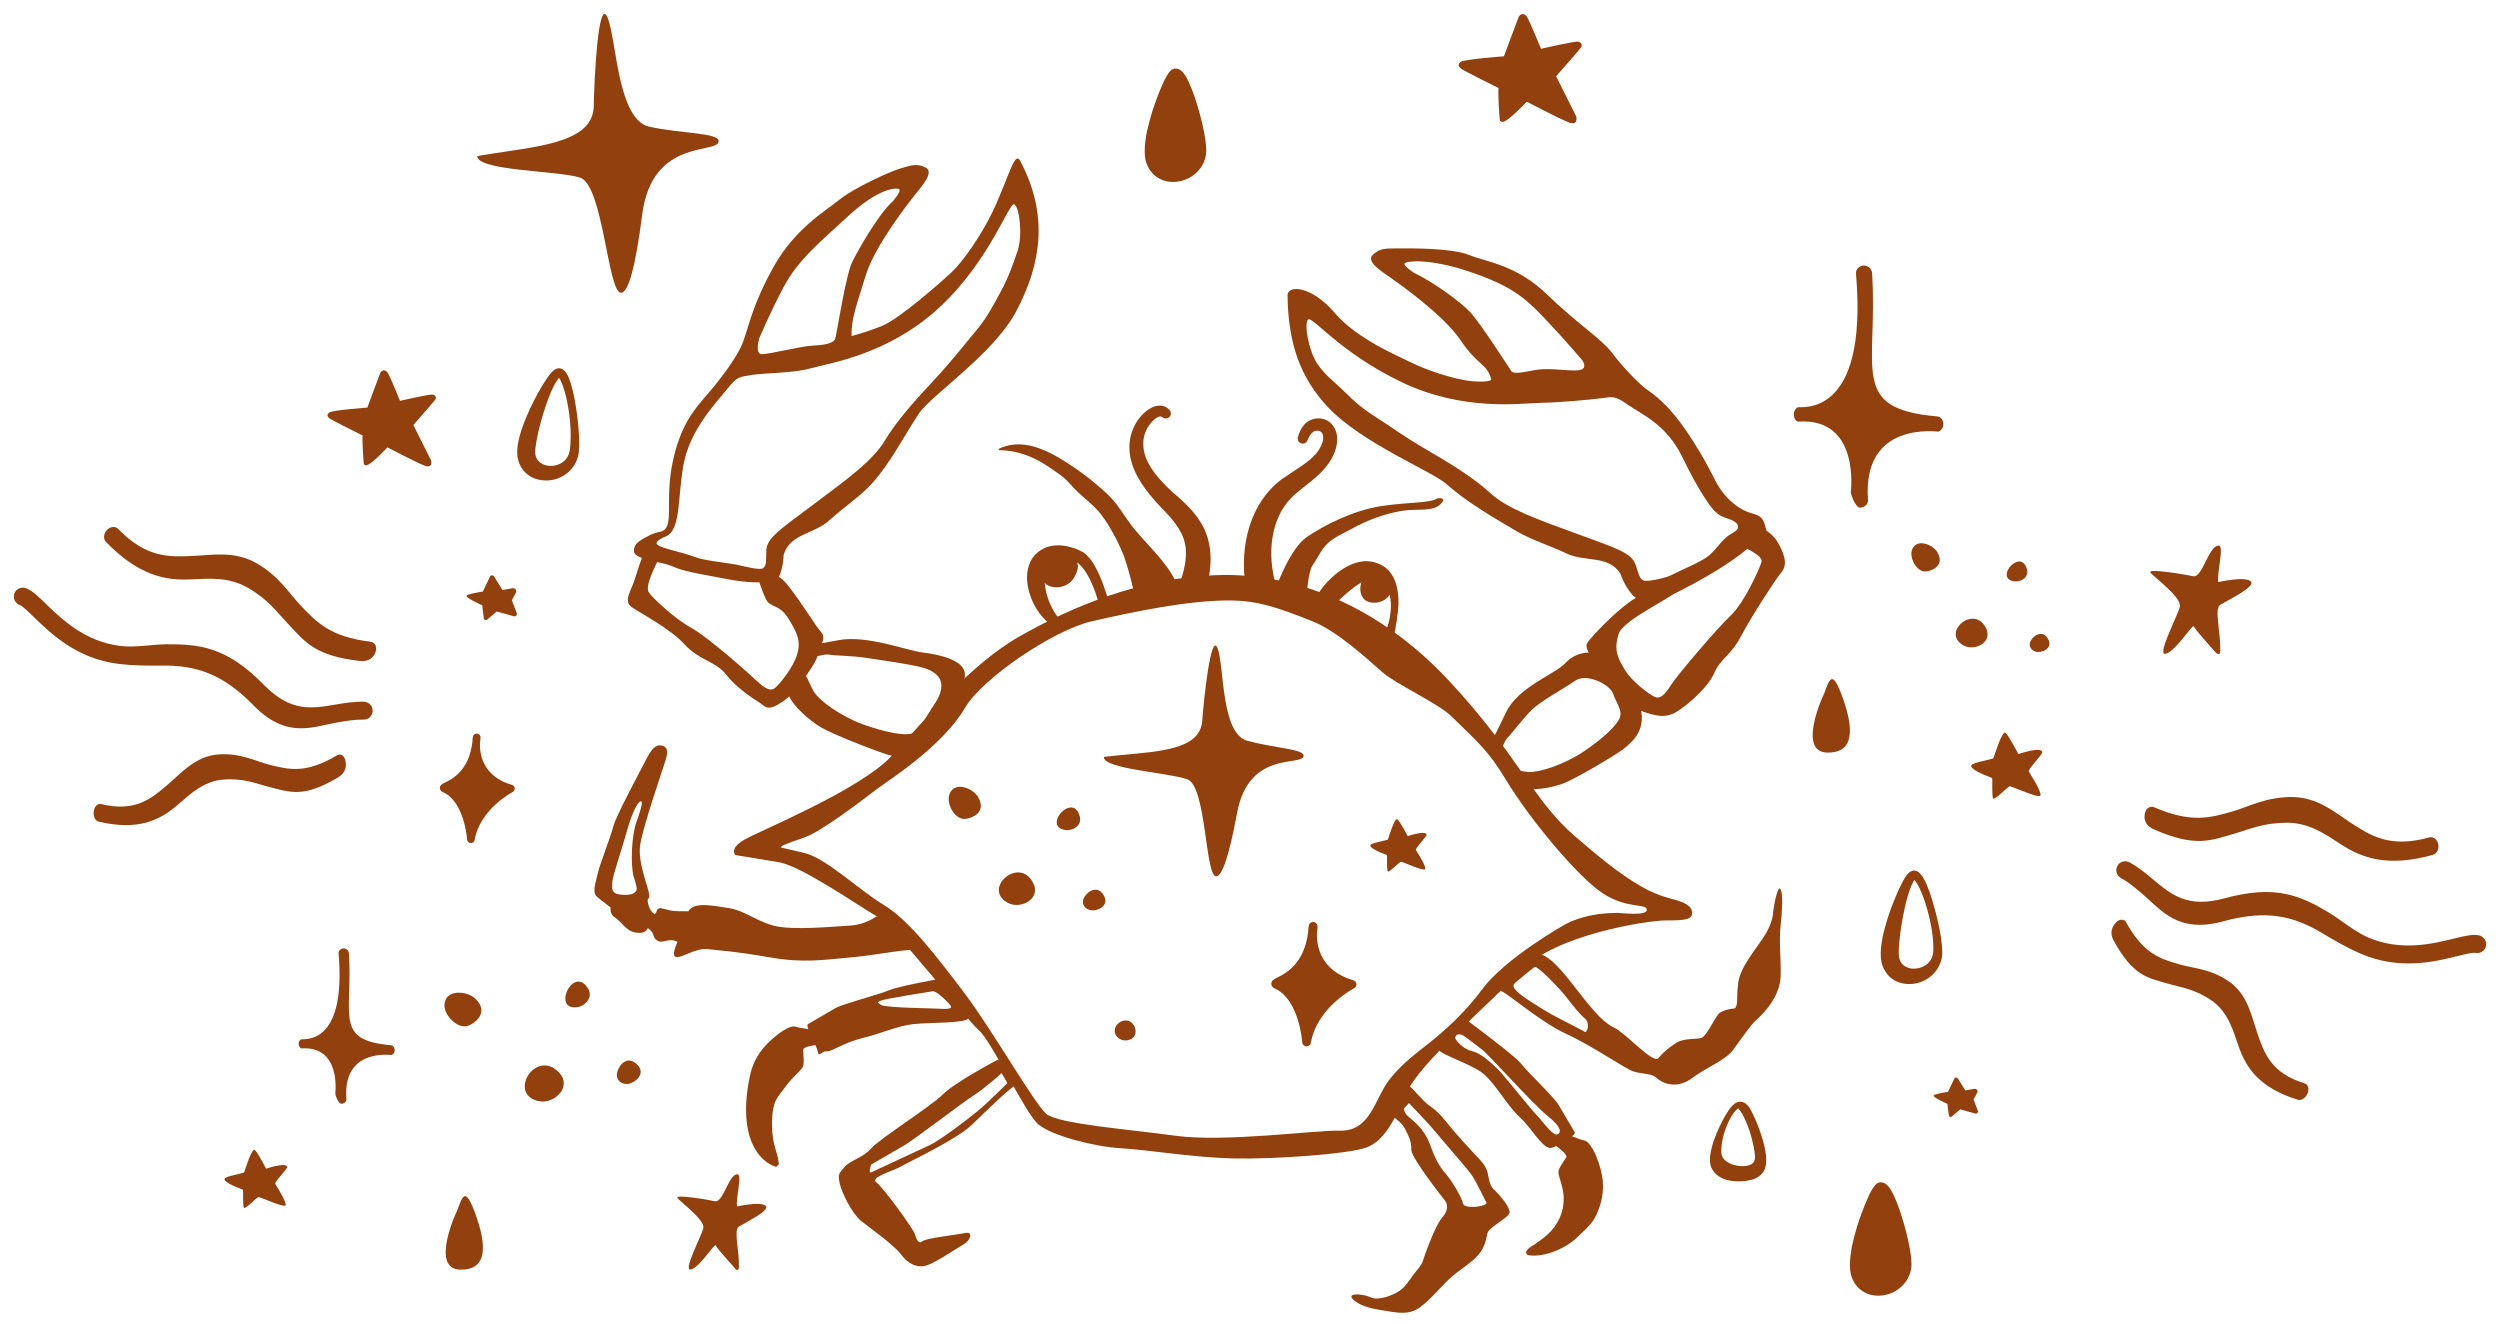 <svg width="170" height="90" viewBox="0 0 170 90" fill="none" xmlns="http://www.w3.org/2000/svg">
<path d="M32.022 57.325C32.022 57.325 32.015 57.325 32.007 57.325C31.872 57.325 31.767 57.213 31.76 57.078C31.76 57.055 31.587 54.505 30.11 53.86C29.93 53.785 29.915 53.643 29.907 53.59C29.907 53.388 30.065 53.305 30.26 53.215C30.755 52.968 31.88 52.413 32.12 50.478C32.127 50.245 32.157 50.103 32.157 50.095C32.187 49.96 32.307 49.87 32.45 49.885C32.585 49.9 32.69 50.02 32.675 50.163C32.667 50.305 32.652 50.448 32.637 50.583C32.622 51.295 32.84 52.803 34.812 53.373C34.917 53.403 34.992 53.493 35 53.598C35.007 53.703 34.955 53.808 34.857 53.86C34.835 53.875 32.637 55.015 32.277 57.115C32.255 57.243 32.15 57.333 32.022 57.333V57.325Z" fill="#92400E"/>
<path d="M135.455 52.9C135.515 52.923 135.417 54.19 135.545 54.303C135.672 54.415 136.535 53.455 136.677 53.47C136.857 53.485 138.657 54.318 138.747 54.1C138.852 53.831 138.027 52.608 137.96 52.458C137.892 52.308 138.74 51.475 138.867 51.19C138.867 51.19 139.07 50.696 137.247 51.273C137.247 51.273 136.58 49.975 136.362 49.825C136.145 49.675 135.59 51.438 135.56 51.543C135.53 51.648 134.18 51.82 134.052 52.038C133.925 52.255 134.682 52.615 135.455 52.9Z" fill="#92400E"/>
<path d="M32.465 10.623C32.465 10.623 32.173 10.631 35.083 10.203C38.45 9.708 40.355 9.048 40.378 7.158C40.4 5.576 40.67 -0.252 41.3 1.166C41.93 2.583 41.96 8.148 44.165 8.621C46.37 9.093 48.868 9.026 48.868 9.596C48.868 10.518 44.345 9.318 43.67 14.583C43.215 18.133 42.735 19.908 42.23 19.908C41.33 19.908 41.008 12.543 39.433 12.071C37.858 11.598 32.443 11.613 32.458 10.616L32.465 10.623Z" fill="#92400E"/>
<path d="M49.985 86.253C49.985 86.253 48.748 84.888 48.672 84.693C48.597 84.498 47.645 86.11 47.007 86.32C46.37 86.53 47.69 84.085 47.825 83.515C47.96 82.945 46.205 81.7 46.062 81.453C45.92 81.205 48.072 81.565 48.62 81.685C49.167 81.805 49.542 79.87 50.135 79.848C50.502 79.833 50.022 81.468 50.12 82.038C50.12 82.038 51.77 81.67 52.077 82.008C52.347 82.315 50.855 83.043 50.247 83.403C49.872 83.628 50.27 84.978 50.247 86.133C50.24 86.56 49.977 86.26 49.977 86.26L49.985 86.253Z" fill="#92400E"/>
<path d="M26.345 30.423C26.345 30.423 25.34 31.495 24.995 31.615C24.995 31.615 24.762 31.728 24.732 31.488C24.702 31.248 24.62 29.8 24.657 29.613C24.657 29.613 22.422 28.503 22.392 28.443C22.362 28.383 22.13 28.263 22.385 28.053C22.572 27.895 24.98 27.715 24.98 27.715C24.98 27.715 25.775 25.563 25.857 25.368C25.94 25.173 26.165 25.105 26.33 25.3C26.495 25.495 27.2 27.258 27.2 27.258C27.2 27.258 29.24 26.785 29.427 26.83C29.615 26.875 29.697 27.033 29.6 27.175C29.502 27.318 28.107 28.9 28.107 28.9L29.315 31.308C29.315 31.308 29.465 31.9 28.842 31.653C28.22 31.405 26.345 30.423 26.345 30.423Z" fill="#92400E"/>
<path d="M132.425 75.063C132.425 75.123 132.485 75.573 132.523 75.851C132.538 75.948 132.65 75.986 132.718 75.926L133.295 75.438L134.323 75.723C134.435 75.753 134.533 75.648 134.495 75.536L134.203 74.763L134.45 74.306C134.525 74.171 134.405 74.013 134.255 74.043L133.64 74.148L133.138 73.338C133.078 73.241 132.935 73.248 132.89 73.353L132.463 74.246C132.463 74.246 131.518 74.381 131.488 74.501C131.443 74.636 132.44 75.071 132.44 75.071L132.425 75.063Z" fill="#92400E"/>
<path d="M16.512 80.898C16.565 80.913 16.483 82.038 16.595 82.136C16.707 82.233 17.465 81.386 17.593 81.401C17.75 81.416 19.34 82.151 19.415 81.956C19.505 81.723 18.785 80.636 18.718 80.508C18.65 80.381 19.4 79.646 19.52 79.398C19.52 79.398 19.692 78.963 18.095 79.466C18.095 79.466 17.51 78.326 17.315 78.191C17.12 78.056 16.64 79.608 16.61 79.706C16.58 79.803 15.395 79.953 15.283 80.141C15.17 80.328 15.838 80.651 16.512 80.898Z" fill="#92400E"/>
<path d="M137.098 38.223C137.383 38.11 137.69 38.2 137.833 38.71C137.99 39.288 137.375 39.625 136.888 39.52C136.078 39.34 136.558 38.433 137.098 38.23V38.223Z" fill="#92400E"/>
<path d="M133.266 42.483C133.686 42.018 134.496 41.823 134.976 42.58C135.636 43.615 134.346 44.283 133.596 43.923C132.816 43.555 132.883 42.903 133.266 42.483Z" fill="#92400E"/>
<path d="M130.213 37.091C130.64 36.723 131.465 37.091 131.735 37.541C132.32 38.538 131.218 38.876 130.88 38.861C130.303 38.831 129.853 37.953 130.003 37.436C130.048 37.286 130.123 37.166 130.213 37.091Z" fill="#92400E"/>
<path d="M138.365 43.256C138.365 43.256 138.913 42.806 139.273 43.458C139.633 44.111 138.8 44.433 138.418 44.313C138.035 44.193 137.788 43.728 138.365 43.256Z" fill="#92400E"/>
<path d="M38.015 25.646C38.127 25.631 38.045 25.646 38.015 25.691C37.977 25.736 37.932 25.796 37.887 25.856C37.805 25.983 37.722 26.118 37.647 26.268C37.505 26.561 37.37 26.868 37.257 27.183C37.032 27.813 36.83 28.451 36.672 29.096C36.597 29.418 36.522 29.733 36.47 30.048C36.417 30.348 36.372 30.686 36.395 30.858C36.425 31.068 36.5 31.233 36.627 31.368C36.762 31.496 36.965 31.623 37.212 31.661C37.7 31.751 38.315 31.556 38.585 31.076C38.727 30.843 38.765 30.551 38.787 30.213C38.81 29.883 38.81 29.553 38.802 29.216C38.765 28.548 38.69 27.873 38.547 27.221C38.48 26.891 38.39 26.568 38.285 26.261C38.232 26.111 38.165 25.961 38.097 25.826C38.06 25.758 38.022 25.706 37.992 25.661C37.962 25.608 37.917 25.631 38.015 25.638V25.646ZM38.015 25.038C38.285 25.061 38.382 25.211 38.457 25.293C38.532 25.391 38.577 25.481 38.622 25.563C38.705 25.736 38.765 25.908 38.817 26.081C38.922 26.426 38.997 26.763 39.065 27.108C39.192 27.798 39.29 28.481 39.342 29.178C39.372 29.523 39.387 29.876 39.387 30.228C39.38 30.566 39.372 30.978 39.192 31.361C38.862 32.133 38.045 32.658 37.182 32.673C36.747 32.673 36.267 32.583 35.877 32.268C35.472 31.968 35.24 31.473 35.18 31.008C35.142 30.498 35.217 30.153 35.3 29.786C35.39 29.426 35.502 29.088 35.63 28.758C35.885 28.098 36.185 27.461 36.522 26.838C36.695 26.531 36.867 26.223 37.062 25.923C37.16 25.773 37.257 25.623 37.377 25.473C37.437 25.398 37.497 25.323 37.58 25.248C37.67 25.181 37.73 25.068 38.015 25.038Z" fill="#92400E"/>
<path d="M79.903 4.668C80.173 4.653 80.293 4.788 80.375 4.856C80.458 4.938 80.518 5.021 80.578 5.103C80.683 5.268 80.765 5.426 80.84 5.591C80.99 5.921 81.118 6.243 81.23 6.573C81.448 7.233 81.643 7.901 81.793 8.583C81.868 8.921 81.935 9.266 81.98 9.618C82.018 9.956 82.07 10.361 81.95 10.765C81.733 11.575 80.998 12.206 80.135 12.341C79.708 12.408 79.22 12.378 78.785 12.116C78.343 11.876 78.043 11.418 77.915 10.96C77.803 10.466 77.84 10.113 77.87 9.731C77.908 9.363 77.968 9.011 78.058 8.666C78.223 7.976 78.425 7.301 78.68 6.641C78.808 6.311 78.935 5.981 79.085 5.658C79.16 5.493 79.235 5.328 79.333 5.171C79.385 5.088 79.43 5.006 79.505 4.916C79.588 4.833 79.625 4.721 79.91 4.646L79.903 4.668Z" fill="#92400E"/>
<path d="M23.203 75.048C23.023 75.048 22.82 74.553 22.798 74.373C22.798 74.343 23.218 71.126 20.525 71.291C20.398 71.298 20.323 71.126 20.308 70.998C20.293 70.871 20.36 70.743 20.473 70.676C20.578 70.608 23.57 71.238 23.023 64.841C23.008 64.646 23.18 64.488 23.375 64.488C23.593 64.511 23.713 64.646 23.728 64.833C23.99 69.048 22.708 70.743 26.578 71.073C26.728 71.088 26.825 71.238 26.84 71.388C26.855 71.538 26.765 71.681 26.63 71.741C26.6 71.756 23.285 71.238 23.555 74.733C23.57 74.913 23.39 75.056 23.21 75.063L23.203 75.048Z" fill="#92400E"/>
<path d="M118.22 75.348C118.22 75.348 118.145 75.4 118.1 75.438C118.017 75.513 117.95 75.603 117.882 75.693C117.747 75.873 117.635 76.076 117.545 76.27C117.35 76.675 117.215 77.096 117.125 77.523C117.087 77.733 117.057 77.951 117.05 78.168C117.042 78.393 117.05 78.581 117.17 78.746C117.395 79.091 117.972 79.293 118.452 79.3C118.7 79.308 118.902 79.255 119.045 79.188C119.18 79.121 119.27 79.023 119.315 78.888C119.36 78.775 119.337 78.558 119.315 78.356C119.285 78.145 119.24 77.936 119.195 77.718C119.097 77.283 118.962 76.848 118.79 76.413C118.707 76.195 118.602 75.986 118.49 75.775C118.43 75.671 118.362 75.573 118.295 75.483C118.257 75.438 118.22 75.393 118.19 75.363C118.167 75.326 118.092 75.311 118.19 75.333C118.28 75.333 118.242 75.318 118.212 75.348H118.22ZM118.835 75.153C118.895 75.221 118.94 75.288 118.977 75.348C119.06 75.475 119.12 75.596 119.18 75.723C119.3 75.971 119.405 76.21 119.502 76.451C119.697 76.938 119.855 77.425 119.975 77.928C120.035 78.175 120.08 78.43 120.095 78.686C120.11 78.948 120.117 79.195 119.997 79.525C119.862 79.818 119.57 80.096 119.165 80.208C118.58 80.365 117.92 80.388 117.335 80.208C116.9 80.073 116.495 79.758 116.345 79.323C116.21 78.925 116.292 78.46 116.39 78.07C116.442 77.831 116.517 77.606 116.607 77.38C116.772 76.93 116.975 76.496 117.2 76.068C117.32 75.858 117.447 75.648 117.59 75.438C117.665 75.333 117.747 75.236 117.852 75.138C117.905 75.085 117.965 75.04 118.04 74.996C118.115 74.958 118.227 74.883 118.475 74.928C118.722 75.01 118.752 75.1 118.827 75.168L118.835 75.153Z" fill="#92400E"/>
<path d="M127.857 80.403C128.127 80.388 128.247 80.523 128.33 80.591C128.412 80.673 128.472 80.756 128.532 80.838C128.637 81.003 128.72 81.161 128.795 81.326C128.945 81.656 129.072 81.978 129.185 82.308C129.402 82.968 129.597 83.636 129.747 84.318C129.822 84.656 129.89 85.001 129.935 85.353C129.972 85.691 130.025 86.096 129.905 86.501C129.687 87.311 128.952 87.941 128.09 88.076C127.662 88.143 127.175 88.113 126.74 87.851C126.297 87.611 125.997 87.153 125.87 86.696C125.757 86.201 125.795 85.848 125.825 85.466C125.862 85.098 125.922 84.746 126.012 84.401C126.177 83.711 126.38 83.036 126.635 82.376C126.762 82.046 126.89 81.716 127.04 81.393C127.115 81.228 127.19 81.063 127.287 80.906C127.34 80.823 127.385 80.741 127.46 80.651C127.542 80.568 127.58 80.456 127.865 80.381L127.857 80.403Z" fill="#92400E"/>
<path d="M130.167 59.8C130.28 59.77 130.197 59.8 130.175 59.846C130.137 59.891 130.1 59.958 130.07 60.026C130.002 60.16 129.935 60.31 129.882 60.461C129.77 60.768 129.672 61.09 129.597 61.413C129.44 62.066 129.32 62.725 129.23 63.378C129.192 63.708 129.147 64.031 129.132 64.346C129.11 64.645 129.102 64.99 129.155 65.163C129.207 65.365 129.297 65.531 129.447 65.643C129.597 65.755 129.815 65.861 130.062 65.868C130.557 65.898 131.15 65.643 131.36 65.133C131.472 64.885 131.48 64.593 131.465 64.248C131.45 63.918 131.412 63.588 131.367 63.258C131.255 62.598 131.105 61.938 130.887 61.3C130.782 60.986 130.662 60.67 130.52 60.378C130.445 60.236 130.37 60.093 130.287 59.973C130.242 59.913 130.197 59.861 130.16 59.823C130.122 59.778 130.085 59.8 130.182 59.8H130.167ZM130.1 59.2C130.37 59.193 130.482 59.328 130.565 59.403C130.647 59.486 130.707 59.575 130.76 59.658C130.865 59.823 130.94 59.988 131.015 60.153C131.157 60.483 131.27 60.813 131.375 61.151C131.577 61.818 131.75 62.493 131.885 63.175C131.952 63.52 132.012 63.865 132.042 64.218C132.072 64.555 132.117 64.968 131.982 65.365C131.742 66.168 130.992 66.783 130.13 66.895C129.702 66.948 129.215 66.903 128.787 66.641C128.352 66.385 128.067 65.921 127.947 65.463C127.85 64.96 127.895 64.608 127.932 64.233C127.985 63.865 128.052 63.513 128.15 63.168C128.33 62.478 128.555 61.818 128.825 61.166C128.96 60.843 129.095 60.513 129.26 60.191C129.342 60.033 129.425 59.868 129.522 59.703C129.575 59.62 129.627 59.538 129.702 59.456C129.785 59.38 129.83 59.261 130.115 59.2H130.1Z" fill="#92400E"/>
<path d="M69.395 10.968C69.027 10.263 68.727 11.62 67.767 13.81C66.807 16 65.405 17.853 64.737 18.483C64.07 19.113 61.145 21.708 59.952 22.173C58.76 22.645 57.905 22.848 57.905 22.848C57.867 21.73 58.265 20.68 58.887 18.678C59.51 16.675 61.82 13.75 62.232 13.225C62.645 12.7 63.56 11.718 62.945 11.395C62.33 11.073 61.91 11.26 61.227 11.455C60.545 11.65 58.085 12.768 57.08 13.578C56.075 14.388 54.042 15.573 52.617 18.123C51.192 20.673 50.96 22.053 50.54 23.215C50.12 24.378 48.77 26.005 48.462 26.388C47.682 27.355 46.587 28.278 45.935 30.625C45.282 32.973 45.59 34.51 45.447 35.425C45.305 36.333 44.862 36.048 44.232 36.37C43.602 36.693 43.085 36.925 43.107 37.488C43.13 38.05 44.982 38.2 45.642 38.478C46.302 38.755 46.475 38.838 49.467 39.385C52.46 39.933 52.955 39.265 52.955 39.265C53.277 38.568 53.285 37.743 53.285 37.743C53.697 36.288 55.377 36.318 56.397 35.38C57.252 34.593 58.452 33.783 59.24 32.935C60.492 31.585 61.46 29.665 62.48 28.128C63.297 26.89 67.557 24.078 69.095 21.183C70.842 17.89 71.292 14.598 69.395 10.983V10.968ZM51.59 23.095C51.59 23.095 52.295 21.393 53.27 19.548C54.245 17.703 55.67 16.54 57.717 14.658C59.765 12.783 60.972 12.738 61.145 12.865C61.317 12.993 60.702 13.698 60.702 13.698C59.742 14.545 58.4 16.923 57.957 17.8C57.515 18.678 56.915 22.615 56.802 23.005C56.69 23.395 55.955 23.463 55.182 23.508C54.41 23.553 52.227 24.108 51.785 24.085C51.342 24.055 51.605 23.103 51.605 23.103L51.59 23.095ZM69.207 17.028C68.855 18.033 68.622 18.768 68.052 19.825C67.482 20.883 67.077 21.67 66.297 22.578C65.885 23.058 64.805 24.46 63.477 25.885C62.15 27.31 60.987 28.6 60.17 29.958C59.352 31.323 57.672 32.538 55.317 34.3C52.962 36.063 52.122 36.603 52.107 37.465C52.092 38.328 52.1 38.455 51.89 38.635C51.68 38.815 50.375 38.448 50.075 38.395C49.1 38.223 47.87 38.125 47.172 37.848C46.475 37.57 44.915 37.278 44.69 37.03C44.465 36.783 45.23 36.498 45.23 36.498C46.332 36.07 46.047 33.97 46.482 31.585C46.917 29.2 48.747 27.333 49.452 26.448C50.157 25.563 50.285 25.645 51.14 25.495C51.995 25.353 53.892 25.39 55.13 25.045C56.367 24.7 60.357 24.138 63.822 20.958C67.287 17.785 68.615 13.728 68.967 13.893C69.32 14.058 69.552 16.03 69.2 17.028H69.207Z" fill="#92400E"/>
<path d="M43.655 37.923C43.655 37.923 43.407 38.583 43.175 39.363C42.942 40.143 42.365 40.855 42.935 41.268C43.505 41.68 45.567 42.73 46.55 43.818C47.532 44.905 48.657 44.95 49.377 45.873C50.097 46.795 51.2 47.493 51.642 47.778C52.085 48.063 52.182 48.408 53.195 47.725C54.207 47.043 54.815 45.948 55.227 45.333C55.64 44.718 55.707 44.2 55.902 43.713C56.097 43.225 55.925 43.083 55.655 42.76C55.385 42.438 53.427 39.273 52.955 39.243C52.482 39.213 51.537 39.288 51.537 39.288C51.537 39.288 51.822 40.225 52.1 40.773C52.377 41.32 53.015 41.088 53.607 42.055C54.2 43.023 54.477 43.578 54.207 44.493C53.937 45.408 52.985 46.555 52.692 46.788C52.4 47.02 52.047 46.855 51.425 46.27C50.802 45.685 48.14 43.323 47.037 42.715C45.935 42.108 44.382 40.69 44.112 40.27C43.842 39.85 44.577 38.47 44.697 38.193C44.817 37.915 43.85 37.518 43.85 37.518L43.662 37.908L43.655 37.923Z" fill="#92400E"/>
<path d="M55.339 43.817C55.339 43.817 55.069 43.9 57.012 43.532C58.954 43.165 61.632 44.237 62.757 44.372C63.882 44.507 65.584 44.89 65.614 45.842C65.644 46.795 64.602 48.977 63.529 50.432C62.457 51.887 61.197 51.505 60.634 51.392C60.072 51.28 56.794 50.012 55.872 49.487C54.949 48.962 53.562 47.672 53.584 47.02C53.607 46.367 54.289 45.707 54.582 45.782C54.874 45.857 54.994 46.457 55.354 47.05C55.714 47.642 57.177 48.715 58.699 49.262C60.229 49.817 61.482 50.027 61.992 49.885C62.502 49.742 63.109 48.512 63.477 47.98C63.844 47.447 64.812 45.94 62.659 45.377C61.722 45.13 59.757 44.875 58.887 44.732C58.017 44.59 56.772 44.59 56.382 44.515C55.992 44.44 55.272 44.807 55.219 44.515C55.167 44.222 55.324 43.825 55.324 43.825L55.339 43.817Z" fill="#92400E"/>
<path d="M90.29 27.677C92.6 30.137 97.363 32.035 98.353 32.912C99.733 34.142 101.518 35.17 103.1 36.107C104.098 36.7 105.478 37.135 106.528 37.637C107.773 38.237 109.378 37.727 110.188 39.01C110.188 39.01 110.435 39.79 110.938 40.367C110.938 40.367 111.538 41.552 114.253 40.172C116.96 38.792 118.28 37.772 118.828 37.315C119.375 36.857 120.253 36.617 120.11 36.07C119.968 35.522 119.938 35.125 119.248 34.945C118.715 34.81 117.868 34.457 117.065 33.37C116.518 32.627 116.48 32.147 115.183 30.085C113.885 28.022 112.963 27.16 111.943 26.455C111.545 26.177 110.398 25.037 109.663 24.047C108.928 23.057 107.3 22.052 105.2 20.027C103.108 17.995 101.083 17.822 99.89 17.335C98.698 16.847 95.728 16.885 95.015 16.892C94.303 16.9 93.845 16.847 93.35 17.327C92.855 17.807 94.01 18.49 94.558 18.88C95.105 19.27 98.158 21.407 99.328 23.147C100.498 24.887 101.12 24.715 101.405 25.802C101.405 25.802 101.383 26.027 100.108 25.922C98.833 25.81 96.853 25.097 96.035 24.685C95.218 24.272 92.3 23.087 90.755 21.272C89.21 19.45 87.538 19.322 87.553 20.117C87.598 23.335 88.4 25.66 90.298 27.685L90.29 27.677ZM107.533 25.135C107.113 25.292 105.988 25.067 104.893 25.105C104.12 25.135 102.995 25.562 102.763 25.225C102.583 24.962 100.715 22.045 99.995 21.25C99.335 20.522 97.355 19.112 96.185 18.572C96.185 18.572 95.383 18.07 95.518 17.905C95.653 17.74 97.198 17.567 99.838 18.445C102.725 19.412 103.655 20.207 104.975 21.587C106.415 23.095 107.6 24.505 107.6 24.505C107.6 24.505 107.945 24.977 107.525 25.135H107.533ZM88.955 21.73C89.248 21.475 91.033 23.92 95.27 25.967C99.5 28.015 103.483 27.415 104.773 27.392C106.063 27.37 107.938 27.197 108.8 27.092C109.663 26.987 109.768 26.867 110.69 27.52C111.62 28.165 113.3 28.855 114.373 31.03C114.965 32.222 115.348 33.002 116.09 34.105C116.353 34.502 116.653 34.9 117.08 35.11C117.298 35.215 117.53 35.267 117.755 35.365C117.995 35.477 118.295 35.68 118.16 35.95C118.07 36.13 117.74 36.287 117.583 36.385C117.08 36.715 116.668 37.412 116.195 37.787C115.603 38.252 114.455 38.695 113.57 39.145C113.3 39.28 112.018 39.587 111.77 39.475C111.523 39.362 111.485 39.235 111.223 38.417C110.96 37.6 110 37.315 107.24 36.302C104.48 35.29 102.523 34.607 101.345 33.535C100.168 32.462 98.69 31.562 97.01 30.58C95.33 29.597 94.55 28.997 94.01 28.66C92.998 28.015 92.398 27.602 91.55 26.755C90.703 25.907 90.245 25.66 89.623 24.805C89 23.95 88.655 21.985 88.948 21.73H88.955Z" fill="#92400E"/>
<path d="M119.623 35.83C119.623 35.83 120.433 36.123 120.853 36.82C121.273 37.518 121.61 38.343 121.153 38.89C120.703 39.43 119.045 42.01 118.363 43.308C117.68 44.605 117.013 44.733 116.548 45.805C116.083 46.878 114.253 48.393 113.645 48.58C113.188 48.723 112.79 48.768 111.643 48.363C110.495 47.958 110.255 47.103 109.708 46.608C109.16 46.113 108.958 45.625 108.643 45.213C108.328 44.8 107.735 44.14 107.915 43.758C108.095 43.375 110.93 40.375 112.063 40.323C112.535 40.3 114.305 39.895 114.305 39.895C114.178 40.495 110.39 42.04 110.06 43.128C109.73 44.215 110 44.74 110.495 45.558C110.99 46.375 112.198 47.253 112.535 47.395C112.873 47.538 113.173 47.298 113.63 46.578C114.088 45.858 116.803 42.685 117.718 41.823C118.625 40.96 119.623 38.71 119.78 38.23C119.938 37.75 118.498 37.233 118.325 37C118.153 36.768 118.895 36.01 118.895 36.01L119.63 35.838L119.623 35.83Z" fill="#92400E"/>
<path d="M101.322 50.613C101.322 50.613 101.547 50.253 102.395 48.468C103.242 46.683 105.71 45.888 106.482 45.055C107.255 44.223 108.522 44.2 109.302 44.733C110.082 45.265 110.945 46.173 111.492 47.898C112.04 49.623 110.982 50.41 110.562 50.8C110.142 51.19 107.457 52.765 106.482 53.2C105.515 53.635 103.827 53.83 103.227 53.515C102.627 53.2 102.23 52.57 102.462 52.375C102.695 52.18 103.25 52.443 103.94 52.495C104.63 52.548 106.355 52 107.705 51.093C109.055 50.185 109.962 49.3 110.15 48.798C110.337 48.295 109.895 47.778 109.685 47.163C109.475 46.548 107.892 45.738 107.105 46.293C106.31 46.848 104.795 47.65 104.165 48.265C103.535 48.88 102.8 49.885 102.515 50.163C102.23 50.44 102.102 51.235 101.825 51.1C101.547 50.965 101.33 50.605 101.33 50.605L101.322 50.613Z" fill="#92400E"/>
<path d="M113.847 61.173C113.712 61.135 113.592 61.105 113.495 61.075C112.842 60.895 112.25 60.648 111.657 60.31C110 59.365 108.522 58.09 107.075 56.845C104.202 54.378 103.287 51.393 98.525 46.285C93.762 41.178 88.047 38.935 82.797 39.108C77.547 39.28 72.897 41.26 69.387 43.24C65.877 45.22 62.825 49.045 60.642 51.393C58.46 53.74 51.627 56.5 50.6 57.108C49.565 57.708 50 58.143 50 58.143C50 58.143 51.41 58.375 52.955 58.63C54.5 58.885 58.407 61.615 59.615 62.305C60.822 62.995 65.637 69.25 66.56 70.053C67.475 70.855 69.717 75.738 70.632 76.48C71.555 77.223 74.36 77.973 76.257 78.085C78.155 78.198 81.192 78.715 83.892 78.775C86.592 78.835 91.64 78.49 92.907 78.033C94.167 77.575 94.857 76.083 95.72 74.185C96.582 72.288 101.232 68.275 103.535 65.92C105.837 63.565 111.965 62.59 113.285 62.59C114.605 62.59 115.062 62.53 115.062 62.073C115.062 61.548 114.372 61.315 113.855 61.173H113.847ZM109.955 62.08C108.77 62.08 107.555 62.283 106.49 62.823C106.49 62.823 102.372 65.118 100.767 67.3C99.665 68.793 98.315 70.06 96.822 71.208C95.952 71.883 95.09 72.603 94.43 73.48C93.462 74.77 93.185 76.968 91.062 76.885C89.682 76.825 83.255 77.695 79.925 77.23C76.595 76.773 71.945 76.428 71.142 75.738C70.34 75.048 67.445 70 65.622 67.585C63.8 65.178 61.842 62.59 60.125 61.555C58.4 60.52 56.165 58.338 54.672 57.993C54.672 57.993 53.465 57.708 53.18 57.648C52.895 57.588 53.465 57.363 54.672 56.958C55.88 56.553 58.812 54.273 59.615 53.665C60.417 53.058 64.092 50.763 65.63 48.115C66.747 46.195 71.555 42.865 74.255 42.243C76.955 41.628 80.915 40.78 83.787 40.833C85.49 40.863 86.75 41.253 89.24 42.243C90.942 42.918 92.967 44.808 94.062 45.76C94.872 46.465 97.842 47.875 98.652 48.67C100.542 50.508 101.217 51.063 102.387 52.998C104.052 55.758 107.322 59.658 108.987 60.745C110.652 61.833 111.927 61.405 111.98 61.855C112.032 62.313 110.225 62.073 109.97 62.073L109.955 62.08Z" fill="#92400E"/>
<path d="M68.735 73.052L67.88 72.04C67.88 72.04 64.932 73.593 64.115 74.418C63.297 75.243 59.802 77.44 59.247 78.085C58.692 78.73 57.83 78.888 57.44 79.345C57.05 79.802 56.967 79.803 57.095 80.448C57.222 81.093 57.957 82.555 58.557 83.028C59.157 83.5 60.8 84.662 61.272 85.308C61.745 85.953 62.39 86.252 63.035 86.043C63.68 85.832 65.187 84.797 65.577 84.58C65.967 84.362 66.222 83.718 65.622 83.845C65.022 83.972 62.96 84.19 62.72 84.407C62.48 84.625 62.307 84.28 62.217 83.935C62.127 83.59 60.065 80.748 59.592 80.403C59.12 80.058 60.8 79.6 61.227 79.338C61.655 79.075 65.015 77.515 66.095 76.48C67.175 75.445 68.96 73.653 69.335 73.668C69.702 73.683 68.742 73.052 68.742 73.052H68.735ZM66.387 75.625C65.615 76.27 63.807 77.605 63.222 77.868C62.637 78.13 59.457 79.63 59.24 79.72C59.022 79.81 59.24 79.188 59.24 79.188C59.24 79.188 60.747 78.325 61.482 77.89C62.217 77.455 65.465 74.965 66.2 74.493C66.935 74.02 67.985 73.09 68.112 72.97L68.502 73.653C68.502 73.653 67.167 74.987 66.395 75.632L66.387 75.625Z" fill="#92400E"/>
<path d="M59.607 62.305C59.607 62.305 58.857 62.89 57.77 62.942C56.682 63.002 53.87 63.287 52.602 62.942C51.342 62.597 50.645 61.922 49.557 61.75C48.47 61.577 47.66 61.435 47.15 61.667C46.977 61.742 46.88 61.847 46.812 61.967C46.655 61.967 46.43 61.96 46.1 61.96C45.2 61.96 44.787 61.502 44.652 61.96C44.622 62.072 44.57 62.132 44.517 62.177C44.165 61.907 44.12 61.63 44.052 61.375C44.03 61.277 44.052 61.217 44.052 61.165C44.12 61.082 44.165 60.985 44.15 60.857C44.082 60.257 43.347 58.682 43.535 57.437C43.722 56.192 45.14 52.097 45.267 51.67C45.395 51.242 45.44 50.83 45.095 50.725C44.75 50.62 44.45 50.642 43.955 51.61C43.46 52.577 41.885 55.48 41.697 56.222C41.502 56.965 40.752 58.885 40.662 59.335C40.572 59.785 40.295 60.497 40.49 60.865C40.542 60.962 41.202 61.472 41.51 61.697C41.502 61.945 41.547 62.207 41.772 62.357C42.14 62.597 42.335 62.897 42.59 63.107C42.845 63.317 43.085 63.437 43.512 63.437C43.94 63.437 44.052 63.107 44.052 63.107C44.57 63.475 44.33 63.7 44.652 63.932C44.975 64.165 45.177 63.932 45.642 63.932C45.792 63.932 45.935 63.985 46.07 64.037C45.882 64.48 45.747 64.892 45.882 65.027C46.167 65.312 47.232 64.427 48.147 64.54C49.062 64.652 49.955 64.682 52.31 65.095C54.665 65.507 55.977 65.267 57.935 65.095C59.825 64.93 61.835 64.442 62.585 64.63C63.327 64.817 60.582 62.357 59.6 62.335L59.607 62.305ZM43.107 59.665C43.37 60.527 43.355 60.527 43.107 60.73C42.89 60.902 42.035 60.887 41.802 60.715C41.78 60.692 41.757 60.677 41.735 60.655C41.57 60.467 41.637 60.197 41.637 59.957C41.637 59.65 42.372 57.46 42.642 56.47C42.912 55.48 43.317 54.535 43.572 54.49C43.827 54.445 43.302 55.825 43.302 55.825C42.957 56.687 42.845 58.81 43.107 59.672V59.665Z" fill="#92400E"/>
<path d="M63.59 66.617C63.59 66.617 60.965 67.097 60.41 67.352C59.855 67.607 57.312 68.26 56.795 68.56C56.277 68.86 55.16 69.505 54.942 69.64C54.882 69.677 54.905 69.805 54.965 69.977C54.665 69.94 54.29 69.88 54.087 69.812C53.697 69.685 52.842 70.375 52.842 70.375C51.89 71.132 51.26 71.935 50.997 73.15C50.742 74.335 50.622 75.64 50.862 76.84C51.072 77.882 51.687 78.992 52.752 79.345C52.805 79.36 52.917 79.195 52.962 79.165C52.88 78.25 52.497 77.912 52.497 76.45C52.497 74.755 52.925 74.597 53.405 73.907C53.885 73.217 54.522 72.79 54.612 72.49C54.702 72.19 54.612 71.672 54.612 71.41C54.612 71.147 55.452 71.072 55.452 71.072C55.52 71.237 55.58 71.387 55.602 71.492C55.685 71.965 55.857 71.447 56.202 71.492C56.547 71.537 57.365 70.892 58.655 70.585C59.945 70.277 60.98 69.767 62.097 69.64C63.215 69.512 65.975 69.617 65.885 69.16C65.795 68.702 64.07 66.235 63.597 66.625L63.59 66.617ZM64.655 68.515C64.595 68.62 64.257 68.605 64.145 68.605C63.672 68.56 60.215 68.545 59.915 68.335C59.615 68.125 59.63 68.177 59.885 68.05C60.14 67.922 63.117 67.45 63.417 67.405C63.717 67.36 64.535 68.252 64.535 68.252C64.58 68.305 64.707 68.432 64.655 68.515Z" fill="#92400E"/>
<path d="M108.56 78.655C108.56 78.655 108.147 77.635 107.742 77.553C107.532 77.515 107.187 77.38 106.902 77.268C107.037 77.148 107.112 77.043 107.075 76.983C106.947 76.765 106.295 75.655 105.987 75.138C105.687 74.62 103.79 72.813 103.422 72.318C103.055 71.823 99.867 69.46 99.867 69.46C99.65 68.89 98.075 70.84 97.775 71.208C97.475 71.568 99.815 72.243 100.722 72.903C101.637 73.563 102.395 75.1 103.377 76C104.105 76.668 104.855 78.04 105.41 78.063C105.492 78.063 105.642 78.018 105.83 77.935C106.107 78.138 106.595 78.535 106.505 78.693C106.377 78.918 106.047 79.323 105.98 79.63C105.912 79.938 106.317 80.62 106.332 81.46C106.347 82.443 105.942 83.305 105.222 83.958C104.952 84.205 104.652 84.415 104.352 84.618C104.18 84.738 103.557 85.045 103.857 85.323C103.887 85.345 103.925 85.353 103.962 85.36C105.042 85.51 106.475 84.888 107.24 84.145C108.042 83.365 108.44 83.125 108.8 81.97C109.167 80.778 109.01 79.78 108.552 78.648L108.56 78.655ZM105.897 77.14C105.582 77.253 104.832 76.165 104.487 75.82C104.142 75.475 102.507 73.435 102.132 73.008C101.757 72.58 100.782 71.628 100.122 71.485C99.462 71.343 98.892 70.653 98.952 70.54C99.012 70.428 99.065 70.263 99.41 70.368C99.552 70.413 100.355 71.058 100.782 71.373C101.21 71.688 104.285 75.13 105.23 75.88C106.175 76.623 106.205 77.028 105.89 77.14H105.897Z" fill="#92400E"/>
<path d="M121.085 60.468C120.913 60.182 120.68 61.21 120.568 62.02C120.568 62.02 120.597 62.538 120.125 63.4C119.652 64.263 118.362 65.642 118.205 66.79C118.047 67.938 118.22 68.222 117.988 68.567C117.988 68.567 117.125 68.627 116.84 68.972C116.555 69.317 116.038 70.465 115.693 70.578C115.348 70.69 114.485 70.578 113.968 70.922C113.45 71.267 113.105 71.552 112.76 71.957C112.415 72.362 110.525 70.233 109.775 69.888C107.892 69.025 105.838 64.412 104.263 64.892L102.02 67.405C102.193 67.24 104.6 69.43 106.482 70.293C108.365 71.155 110.518 72.7 111.118 72.873C111.718 73.045 112.325 72.985 112.67 73.315C113.015 73.645 113.99 74.103 115.055 73.315C116.12 72.528 117.32 72.1 117.837 71.41C118.355 70.72 119.045 69.692 119.39 69.392C120.252 68.635 121.055 67.547 121.085 66.355C121.115 65.2 120.958 64.052 121.085 62.89C121.183 62.042 121.258 60.767 121.085 60.483V60.468ZM107.765 70.172C107.637 70.067 105.988 69.25 105.523 68.987C105.133 68.77 104.757 68.537 104.382 68.297C104.022 68.065 103.475 67.743 103.115 67.375C102.927 67.18 102.8 67.015 103.077 66.79C103.197 66.692 104.195 65.845 104.368 65.755C104.54 65.665 106.025 67.172 106.49 67.78C106.955 68.38 107.383 68.927 107.773 69.257C108.163 69.588 107.9 70.278 107.773 70.172H107.765Z" fill="#92400E"/>
<path d="M101.593 80.906C101.255 80.568 101.255 80.141 101.15 79.713C101.038 79.286 100.715 78.941 100.415 78.626C99.86 78.041 99.313 77.441 98.788 76.826C98.323 76.278 97.895 75.648 97.288 75.251C96.71 74.876 95.93 73.781 95.653 73.743C95.653 73.743 94.415 75.761 94.618 75.881C94.82 75.993 95.338 76.338 95.563 76.796C95.788 77.253 95.99 77.628 95.968 78.176C95.938 78.723 98.263 81.648 98.263 81.648C98.263 81.648 98.668 82.106 98.09 82.766C97.513 83.426 96.74 85.781 96.74 85.781C96.635 86.096 96.283 86.441 96.088 86.711C95.818 87.086 95.57 87.491 95.188 87.761C94.745 88.076 93.725 88.481 93.185 88.211C92.668 87.956 91.265 87.866 92.21 88.526C92.743 88.893 93.47 89.021 94.1 89.118C94.933 89.246 95.765 89.456 96.508 88.931C97.385 88.308 98.03 87.378 98.863 86.696C99.433 86.223 100.25 85.751 100.678 85.136C100.933 84.761 101.053 84.386 101.135 83.898C101.218 83.411 102.71 82.781 102.658 82.406C102.598 82.031 102.17 81.461 101.593 80.883V80.906ZM99.485 81.851C99.403 81.423 98.75 80.321 98.3 79.803C97.85 79.286 97.595 78.798 97.213 77.763C96.83 76.728 96.058 76.181 95.758 75.918C95.458 75.656 95.458 75.386 95.458 75.386L95.81 75.011C95.81 75.011 97.16 76.406 97.76 77.141C98.36 77.876 99.905 79.601 100.16 80.028C100.415 80.456 100.948 81.521 101.075 81.776C101.203 82.031 99.568 82.263 99.485 81.836V81.851Z" fill="#92400E"/>
<path d="M86.697 40.142C86.697 40.142 87.68 37.33 88.85 36.527C90.02 35.725 92.03 34.69 93.987 34.405C95.945 34.12 97.16 34.232 97.752 33.887C97.752 33.887 98.465 33.775 97.947 34.292C97.43 34.81 96.312 34.592 95.45 34.72C94.19 34.907 92.982 35.365 91.872 35.98C91.122 36.4 90.41 36.647 89.93 37.36C89.69 37.712 89.487 38.102 89.247 38.455C88.97 38.86 88.85 40.322 88.85 40.84L86.697 40.142Z" fill="#92400E"/>
<path d="M68.412 30.333C69.612 29.98 70.895 30.476 71.99 31.12C73.182 31.826 74.368 32.711 75.35 33.648C76.07 34.338 76.453 35.126 77.082 35.906C77.99 37.031 79.31 38.2 79.925 39.505L80.105 40.203C79.265 40.406 77.93 40.653 77.082 40.825C77.368 40.766 76.512 38.005 76.407 37.751C76.01 36.806 75.5 35.808 74.877 34.99C74.435 34.406 73.85 33.986 73.317 33.483C72.875 33.063 72.507 32.553 71.997 32.223C71.397 31.833 70.017 30.633 67.947 30.611C67.947 30.611 67.685 30.543 68.42 30.333H68.412Z" fill="#92400E"/>
<path d="M74.968 40.855C74.908 40.863 74.81 40.93 74.765 41.028C74.72 41.118 74.75 41.223 74.743 41.185V41.155L74.72 41.088L74.683 40.93L74.593 40.608C74.525 40.39 74.45 40.18 74.368 39.978C74.203 39.565 74.008 39.153 73.768 38.808C73.648 38.635 73.52 38.478 73.385 38.358C73.318 38.305 73.25 38.253 73.19 38.23C73.145 38.2 73.01 38.17 72.92 38.148C72.53 38.043 72.118 38.065 71.81 38.185C71.21 38.448 70.97 38.928 71.053 39.745C71.135 40.525 71.45 41.343 71.96 42.003L71.495 42.513C70.655 41.898 70.115 40.96 69.898 39.918C69.808 39.393 69.785 38.808 70.07 38.185C70.34 37.615 70.963 37.188 71.555 37.113C72.155 37.023 72.695 37.15 73.183 37.33C73.31 37.383 73.408 37.413 73.558 37.503C73.708 37.578 73.82 37.675 73.925 37.78C74.128 37.983 74.278 38.193 74.405 38.41C74.653 38.845 74.848 39.288 75.013 39.738L75.245 40.413L75.35 40.758L75.395 40.938L75.418 41.043V41.095C75.418 41.095 75.448 41.185 75.403 41.298C75.365 41.41 75.26 41.485 75.2 41.515L74.968 40.87V40.855Z" fill="#92400E"/>
<path d="M89.397 41.005C89.397 40.923 89.412 40.84 89.442 40.758C89.457 40.72 89.48 40.668 89.487 40.653L89.502 40.63L89.555 40.525L89.645 40.368C89.705 40.27 89.765 40.173 89.832 40.09C89.96 39.91 90.095 39.745 90.245 39.588C90.537 39.273 90.868 38.98 91.243 38.733C91.618 38.485 92.052 38.268 92.578 38.185C93.125 38.095 93.68 38.245 94.115 38.53C94.565 38.83 94.812 39.303 94.94 39.73C95.067 40.165 95.097 40.6 95.097 41.02C95.067 41.86 94.903 42.655 94.752 43.458L94.1 43.248C94.43 42.55 94.602 41.778 94.58 41.028C94.557 40.653 94.483 40.285 94.317 39.985C94.16 39.685 93.905 39.475 93.642 39.408C93.372 39.333 93.095 39.363 92.87 39.46C92.623 39.565 92.345 39.738 92.075 39.933C91.805 40.143 91.535 40.368 91.265 40.615L90.868 40.983L90.68 41.163L90.597 41.245L90.567 41.268H90.56C90.56 41.268 90.582 41.23 90.59 41.208C90.612 41.148 90.612 41.088 90.612 41.028H89.405L89.397 41.005Z" fill="#92400E"/>
<path d="M71.315 37.765C71.315 37.765 71.952 37.36 72.695 37.765C73.437 38.17 73.407 38.575 73.077 39.205C72.755 39.843 71.945 40.105 71.307 39.828C70.67 39.55 70.557 38.395 71.307 37.765H71.315Z" fill="#92400E"/>
<path d="M92.982 39.018C92.982 39.018 93.56 38.65 94.235 39.018C94.91 39.385 94.88 39.753 94.58 40.323C94.28 40.893 93.552 41.14 92.975 40.893C92.397 40.645 92.292 39.595 92.975 39.018H92.982Z" fill="#92400E"/>
<path d="M88.257 29.732C88.355 29.365 88.497 29.042 88.82 28.75C89.15 28.465 89.645 28.367 90.072 28.517C90.53 28.667 90.83 29.125 90.897 29.537C90.972 29.95 90.897 30.347 90.777 30.692C90.53 31.375 90.057 31.93 89.57 32.372C89.082 32.815 88.572 33.167 88.152 33.535C86.48 34.907 86.165 37.33 86.66 39.407C86.787 39.947 86.45 40.495 85.91 40.622C85.37 40.75 84.822 40.412 84.695 39.872C84.695 39.842 84.68 39.805 84.68 39.775C84.5 38.44 84.56 37.075 84.972 35.77C85.37 34.48 86.195 33.227 87.32 32.477C88.377 31.742 89.405 31.24 89.832 30.317C90.058 29.882 90.005 29.425 89.765 29.327C89.63 29.26 89.442 29.267 89.3 29.365C89.15 29.462 89 29.702 88.925 29.905L88.91 29.935C88.85 30.115 88.655 30.212 88.475 30.145C88.302 30.085 88.212 29.905 88.257 29.732Z" fill="#92400E"/>
<path d="M79.025 28.368C78.973 28.323 78.943 28.316 78.89 28.316C78.83 28.316 78.74 28.353 78.643 28.413C78.455 28.533 78.275 28.728 78.125 28.938C77.825 29.373 77.705 29.876 77.75 30.386C77.833 31.406 78.568 32.336 79.378 33.131C79.58 33.333 79.798 33.528 80.023 33.716C80.255 33.918 80.495 34.143 80.728 34.368C81.185 34.833 81.628 35.388 81.928 36.056C82.228 36.731 82.34 37.488 82.318 38.186C82.295 38.891 82.168 39.551 82.01 40.181C81.883 40.676 81.38 40.983 80.885 40.856C80.39 40.728 80.083 40.226 80.21 39.731C80.21 39.701 80.225 39.678 80.233 39.648C80.608 38.576 80.803 37.533 80.488 36.633C80.33 36.183 80.045 35.733 79.693 35.306C79.513 35.088 79.318 34.886 79.115 34.676C78.898 34.451 78.68 34.218 78.47 33.978C78.05 33.498 77.66 32.973 77.338 32.388C77.023 31.803 76.798 31.121 76.798 30.408C76.798 29.703 77.038 28.983 77.465 28.443C77.683 28.173 77.93 27.918 78.275 27.738C78.448 27.648 78.65 27.573 78.898 27.581C79.145 27.581 79.415 27.723 79.55 27.911C79.663 28.061 79.633 28.278 79.483 28.391C79.348 28.488 79.168 28.481 79.048 28.376L79.018 28.353L79.025 28.368Z" fill="#92400E"/>
<path d="M75.073 51.475C75.073 51.475 74.832 51.475 77.248 51.25C80.045 50.995 81.65 50.545 81.755 48.985C81.845 47.68 82.34 42.888 82.797 44.088C83.255 45.288 83.015 49.878 84.815 50.373C86.615 50.868 88.67 50.928 88.647 51.393C88.61 52.15 84.927 50.95 84.125 55.263C83.585 58.168 83.108 59.61 82.692 59.59C81.95 59.553 82.025 53.463 80.75 52.998C79.475 52.533 75.005 52.293 75.065 51.475H75.073Z" fill="#92400E"/>
<path d="M88.842 71.148C88.842 71.148 88.835 71.148 88.827 71.148C88.677 71.141 88.557 71.021 88.55 70.871C88.55 70.841 88.347 67.953 86.675 67.211C86.472 67.121 86.45 66.963 86.45 66.903C86.45 66.678 86.63 66.581 86.847 66.476C87.41 66.198 88.685 65.561 88.955 63.371C88.962 63.108 88.992 62.943 89 62.936C89.03 62.778 89.172 62.681 89.33 62.696C89.487 62.718 89.6 62.853 89.592 63.011C89.585 63.176 89.57 63.333 89.547 63.483C89.532 64.293 89.772 66.003 92.022 66.656C92.142 66.693 92.225 66.791 92.24 66.911C92.255 67.031 92.187 67.151 92.075 67.203C92.052 67.218 89.555 68.508 89.142 70.901C89.12 71.043 88.992 71.148 88.85 71.148H88.842Z" fill="#92400E"/>
<path d="M103.82 6.911C103.82 6.911 102.68 8.126 102.282 8.261C102.282 8.261 102.02 8.388 101.982 8.118C101.945 7.848 101.855 6.198 101.9 5.988C101.9 5.988 99.365 4.728 99.327 4.653C99.29 4.578 99.035 4.451 99.32 4.211C99.53 4.031 102.267 3.828 102.267 3.828C102.267 3.828 103.175 1.383 103.265 1.166C103.355 0.948 103.617 0.866 103.797 1.091C103.977 1.316 104.787 3.318 104.787 3.318C104.787 3.318 107.105 2.786 107.315 2.831C107.525 2.876 107.622 3.063 107.51 3.228C107.397 3.393 105.815 5.186 105.815 5.186L107.187 7.923C107.187 7.923 107.352 8.598 106.647 8.313C105.942 8.028 103.812 6.911 103.812 6.911H103.82Z" fill="#92400E"/>
<path d="M32.794 41.156C32.794 41.223 32.862 41.733 32.9 42.048C32.914 42.153 33.042 42.206 33.124 42.138L33.777 41.583L34.947 41.906C35.075 41.943 35.187 41.816 35.142 41.696L34.805 40.818L35.082 40.301C35.164 40.151 35.037 39.971 34.864 40.001L34.167 40.121L33.597 39.198C33.529 39.093 33.372 39.101 33.319 39.213L32.832 40.226C32.832 40.226 31.759 40.383 31.722 40.518C31.677 40.668 32.802 41.163 32.802 41.163L32.794 41.156Z" fill="#92400E"/>
<path d="M94.303 58.151C94.348 58.166 94.273 59.178 94.378 59.261C94.483 59.343 95.158 58.586 95.278 58.601C95.42 58.616 96.853 59.276 96.913 59.103C96.995 58.893 96.343 57.918 96.283 57.798C96.223 57.678 96.898 57.026 97.003 56.793C97.003 56.793 97.16 56.403 95.72 56.853C95.72 56.853 95.195 55.825 95.015 55.706C94.835 55.586 94.408 56.988 94.385 57.071C94.363 57.153 93.29 57.295 93.193 57.461C93.095 57.626 93.695 57.918 94.303 58.143V58.151Z" fill="#92400E"/>
<path d="M76.948 70.631C76.656 70.826 76.206 70.788 75.951 70.488C75.373 69.798 76.573 68.913 77.083 69.693C77.158 69.806 77.203 69.926 77.218 70.061C77.24 70.331 77.121 70.526 76.956 70.638L76.948 70.631Z" fill="#92400E"/>
<path d="M38.945 66.888C39.252 66.663 39.65 66.663 39.987 67.218C40.37 67.848 39.755 68.463 39.14 68.501C38.112 68.561 38.375 67.316 38.945 66.888Z" fill="#92400E"/>
<path d="M35.825 73.278C36.17 72.581 37.062 72.071 37.895 72.813C39.035 73.826 37.722 75.063 36.71 74.891C35.66 74.711 35.517 73.916 35.825 73.286V73.278Z" fill="#92400E"/>
<path d="M30.35 67.885C30.732 67.3 31.842 67.45 32.322 67.908C33.365 68.898 32.157 69.678 31.76 69.775C31.062 69.933 30.222 69.04 30.222 68.373C30.222 68.178 30.275 68.013 30.357 67.885H30.35Z" fill="#92400E"/>
<path d="M42.177 72.46C42.177 72.46 42.672 71.733 43.332 72.393C43.992 73.053 43.1 73.721 42.605 73.713C42.11 73.706 41.652 73.233 42.185 72.468L42.177 72.46Z" fill="#92400E"/>
<path d="M72.59 54.955C72.92 54.827 73.265 54.932 73.423 55.51C73.603 56.162 72.905 56.552 72.35 56.425C71.428 56.222 71.975 55.187 72.59 54.955Z" fill="#92400E"/>
<path d="M68.24 59.793C68.72 59.26 69.635 59.043 70.175 59.898C70.925 61.075 69.455 61.833 68.607 61.428C67.722 61.008 67.805 60.273 68.232 59.793H68.24Z" fill="#92400E"/>
<path d="M64.775 53.673C65.255 53.26 66.192 53.665 66.507 54.19C67.175 55.323 65.915 55.705 65.54 55.69C64.88 55.653 64.37 54.655 64.542 54.07C64.595 53.898 64.677 53.77 64.782 53.68L64.775 53.673Z" fill="#92400E"/>
<path d="M74.03 60.67C74.03 60.67 74.653 60.16 75.065 60.902C75.478 61.645 74.532 62.012 74.09 61.877C73.647 61.742 73.37 61.21 74.03 60.677V60.67Z" fill="#92400E"/>
<path d="M126.485 34.526C126.207 34.526 125.885 33.753 125.855 33.468C125.855 33.416 126.507 28.406 122.307 28.668C122.105 28.683 121.992 28.413 121.977 28.211C121.962 28.008 122.06 27.813 122.232 27.701C122.397 27.603 127.062 28.578 126.207 18.603C126.185 18.303 126.447 18.056 126.755 18.056C127.085 18.086 127.287 18.296 127.302 18.596C127.707 25.166 125.712 27.798 131.742 28.316C131.975 28.338 132.132 28.571 132.147 28.803C132.162 29.036 132.035 29.253 131.817 29.351C131.772 29.373 126.612 28.571 127.025 34.008C127.047 34.293 126.77 34.511 126.492 34.518C126.492 34.518 126.492 34.518 126.485 34.518V34.526Z" fill="#92400E"/>
<path d="M31.032 82.435C31.032 82.435 29.239 86.283 31.287 86.335C32.929 86.373 33.192 85.098 32.434 82.855C31.587 80.358 31.437 81.49 31.039 82.435H31.032Z" fill="#92400E"/>
<path d="M168.739 63.671C168.972 63.798 169.099 64.061 169.047 64.323C168.979 64.653 168.657 64.863 168.334 64.796C168.154 64.758 167.599 64.893 167.112 65.013C165.544 65.403 163.167 65.981 160.557 64.863C159.537 64.428 158.682 63.911 157.924 63.461C155.974 62.291 154.129 61.841 151.174 62.651C148.039 63.506 146.952 61.848 145.617 60.731C145.152 60.341 144.717 59.973 144.229 59.711C143.937 59.553 143.824 59.186 143.982 58.886C144.139 58.586 144.507 58.481 144.807 58.638C145.399 58.961 145.909 59.381 146.397 59.793C147.664 60.851 148.759 61.773 151.279 61.083C154.729 60.138 156.417 60.896 158.382 62.066C159.139 62.516 160.092 63.341 161.029 63.746C163.264 64.706 165.402 64.181 166.819 63.836C167.577 63.648 168.124 63.513 168.574 63.603C168.634 63.618 168.687 63.633 168.739 63.663V63.671Z" fill="#92400E"/>
<path d="M144.425 62.576C144.282 62.501 144.08 62.538 143.915 62.703C143.682 62.928 143.397 63.364 143.735 63.971C145.062 66.386 146.037 66.491 147.5 66.911C148.37 67.166 149.255 67.249 150.41 68.051C151.482 68.801 151.842 70.023 152.202 71.088C152.727 72.626 153.642 73.984 156.267 74.786C156.492 74.853 156.785 74.666 156.912 74.359C157.04 74.051 156.957 73.743 156.732 73.676C154.422 72.971 153.965 71.621 153.477 70.196C153.095 69.064 152.832 67.624 151.58 66.746C150.342 65.883 149.165 65.853 148.25 65.591C146.862 65.194 145.775 64.871 144.567 62.703C144.537 62.644 144.492 62.599 144.44 62.576H144.425Z" fill="#92400E"/>
<path d="M146.277 54.866C146.089 54.881 145.924 55.031 145.864 55.263C145.782 55.578 145.774 56.103 146.494 56.411C149.307 57.633 150.312 57.161 151.992 56.673C152.997 56.381 153.904 55.946 155.524 55.946C157.032 55.946 158.157 56.748 159.184 57.416C160.662 58.376 162.409 58.976 165.447 58.128C165.709 58.053 165.867 57.731 165.799 57.401C165.732 57.071 165.454 56.868 165.192 56.943C162.514 57.686 161.217 56.838 159.844 55.946C158.757 55.233 157.587 54.198 155.824 54.198C154.084 54.198 152.929 54.851 151.872 55.158C150.282 55.623 149.022 55.983 146.487 54.896C146.419 54.866 146.344 54.858 146.277 54.858V54.866Z" fill="#92400E"/>
<path d="M1.565 39.964C1.302 39.956 1.055 40.114 0.972 40.376C0.867 40.691 1.032 41.036 1.355 41.149C1.527 41.209 1.94 41.606 2.3 41.959C3.462 43.084 5.21 44.786 8.03 45.139C9.125 45.274 10.122 45.266 11.007 45.259C13.28 45.236 15.102 45.776 17.24 47.966C19.512 50.291 21.29 49.406 23 49.114C23.592 49.016 24.155 48.919 24.71 48.934C25.047 48.949 25.325 48.686 25.34 48.349C25.355 48.011 25.092 47.734 24.755 47.719C24.08 47.696 23.427 47.809 22.797 47.913C21.17 48.191 19.76 48.431 17.93 46.556C15.425 43.998 13.587 43.796 11.307 43.811C10.422 43.811 9.192 44.051 8.172 43.924C5.757 43.624 4.182 42.086 3.132 41.074C2.57 40.526 2.165 40.136 1.73 39.986C1.67 39.964 1.61 39.956 1.557 39.956L1.565 39.964Z" fill="#92400E"/>
<path d="M23.097 51.303C23.262 51.303 23.412 51.446 23.472 51.671C23.562 51.978 23.592 52.504 22.985 52.864C20.615 54.281 19.73 53.868 18.252 53.501C17.375 53.276 16.565 52.901 15.162 53.014C13.857 53.118 12.927 53.996 12.08 54.731C10.85 55.796 9.372 56.501 6.71 55.871C6.477 55.819 6.327 55.504 6.372 55.173C6.417 54.843 6.642 54.618 6.875 54.678C9.222 55.241 10.302 54.303 11.442 53.321C12.35 52.541 13.302 51.423 14.825 51.303C16.325 51.184 17.36 51.754 18.282 51.993C19.677 52.346 20.78 52.623 22.917 51.364C22.977 51.326 23.037 51.311 23.097 51.319V51.303Z" fill="#92400E"/>
<path d="M25.4 43.713C25.55 43.826 25.617 44.036 25.558 44.268C25.468 44.583 25.205 45.033 24.433 44.943C21.38 44.576 20.758 43.661 19.558 42.393C18.837 41.636 18.275 40.796 16.872 39.978C15.568 39.213 14.195 39.341 12.973 39.401C11.21 39.483 9.402 39.116 7.205 36.851C7.01 36.656 7.04 36.296 7.265 36.048C7.49 35.801 7.827 35.763 8.023 35.958C9.957 37.953 11.502 37.878 13.145 37.803C14.443 37.743 15.973 37.436 17.495 38.328C18.995 39.206 19.663 40.353 20.42 41.148C21.56 42.348 22.46 43.301 25.198 43.638C25.273 43.646 25.34 43.676 25.392 43.713H25.4Z" fill="#92400E"/>
<path d="M123.987 47.276C123.987 47.276 122.194 51.123 124.242 51.176C125.884 51.213 126.147 49.938 125.389 47.696C124.542 45.198 124.392 46.331 123.994 47.276H123.987Z" fill="#92400E"/>
<path d="M150.672 44.373C150.672 44.373 149.269 42.828 149.187 42.603C149.104 42.378 148.017 44.208 147.297 44.448C146.577 44.688 148.077 41.913 148.227 41.26C148.384 40.608 146.389 39.198 146.224 38.92C146.059 38.643 148.504 39.048 149.134 39.183C149.764 39.318 150.177 37.128 150.859 37.098C151.279 37.075 150.732 38.935 150.844 39.58C150.844 39.58 152.719 39.16 153.064 39.543C153.372 39.888 151.677 40.72 150.979 41.125C150.552 41.38 151.002 42.91 150.979 44.223C150.972 44.71 150.672 44.365 150.672 44.365V44.373Z" fill="#92400E"/>
</svg>
